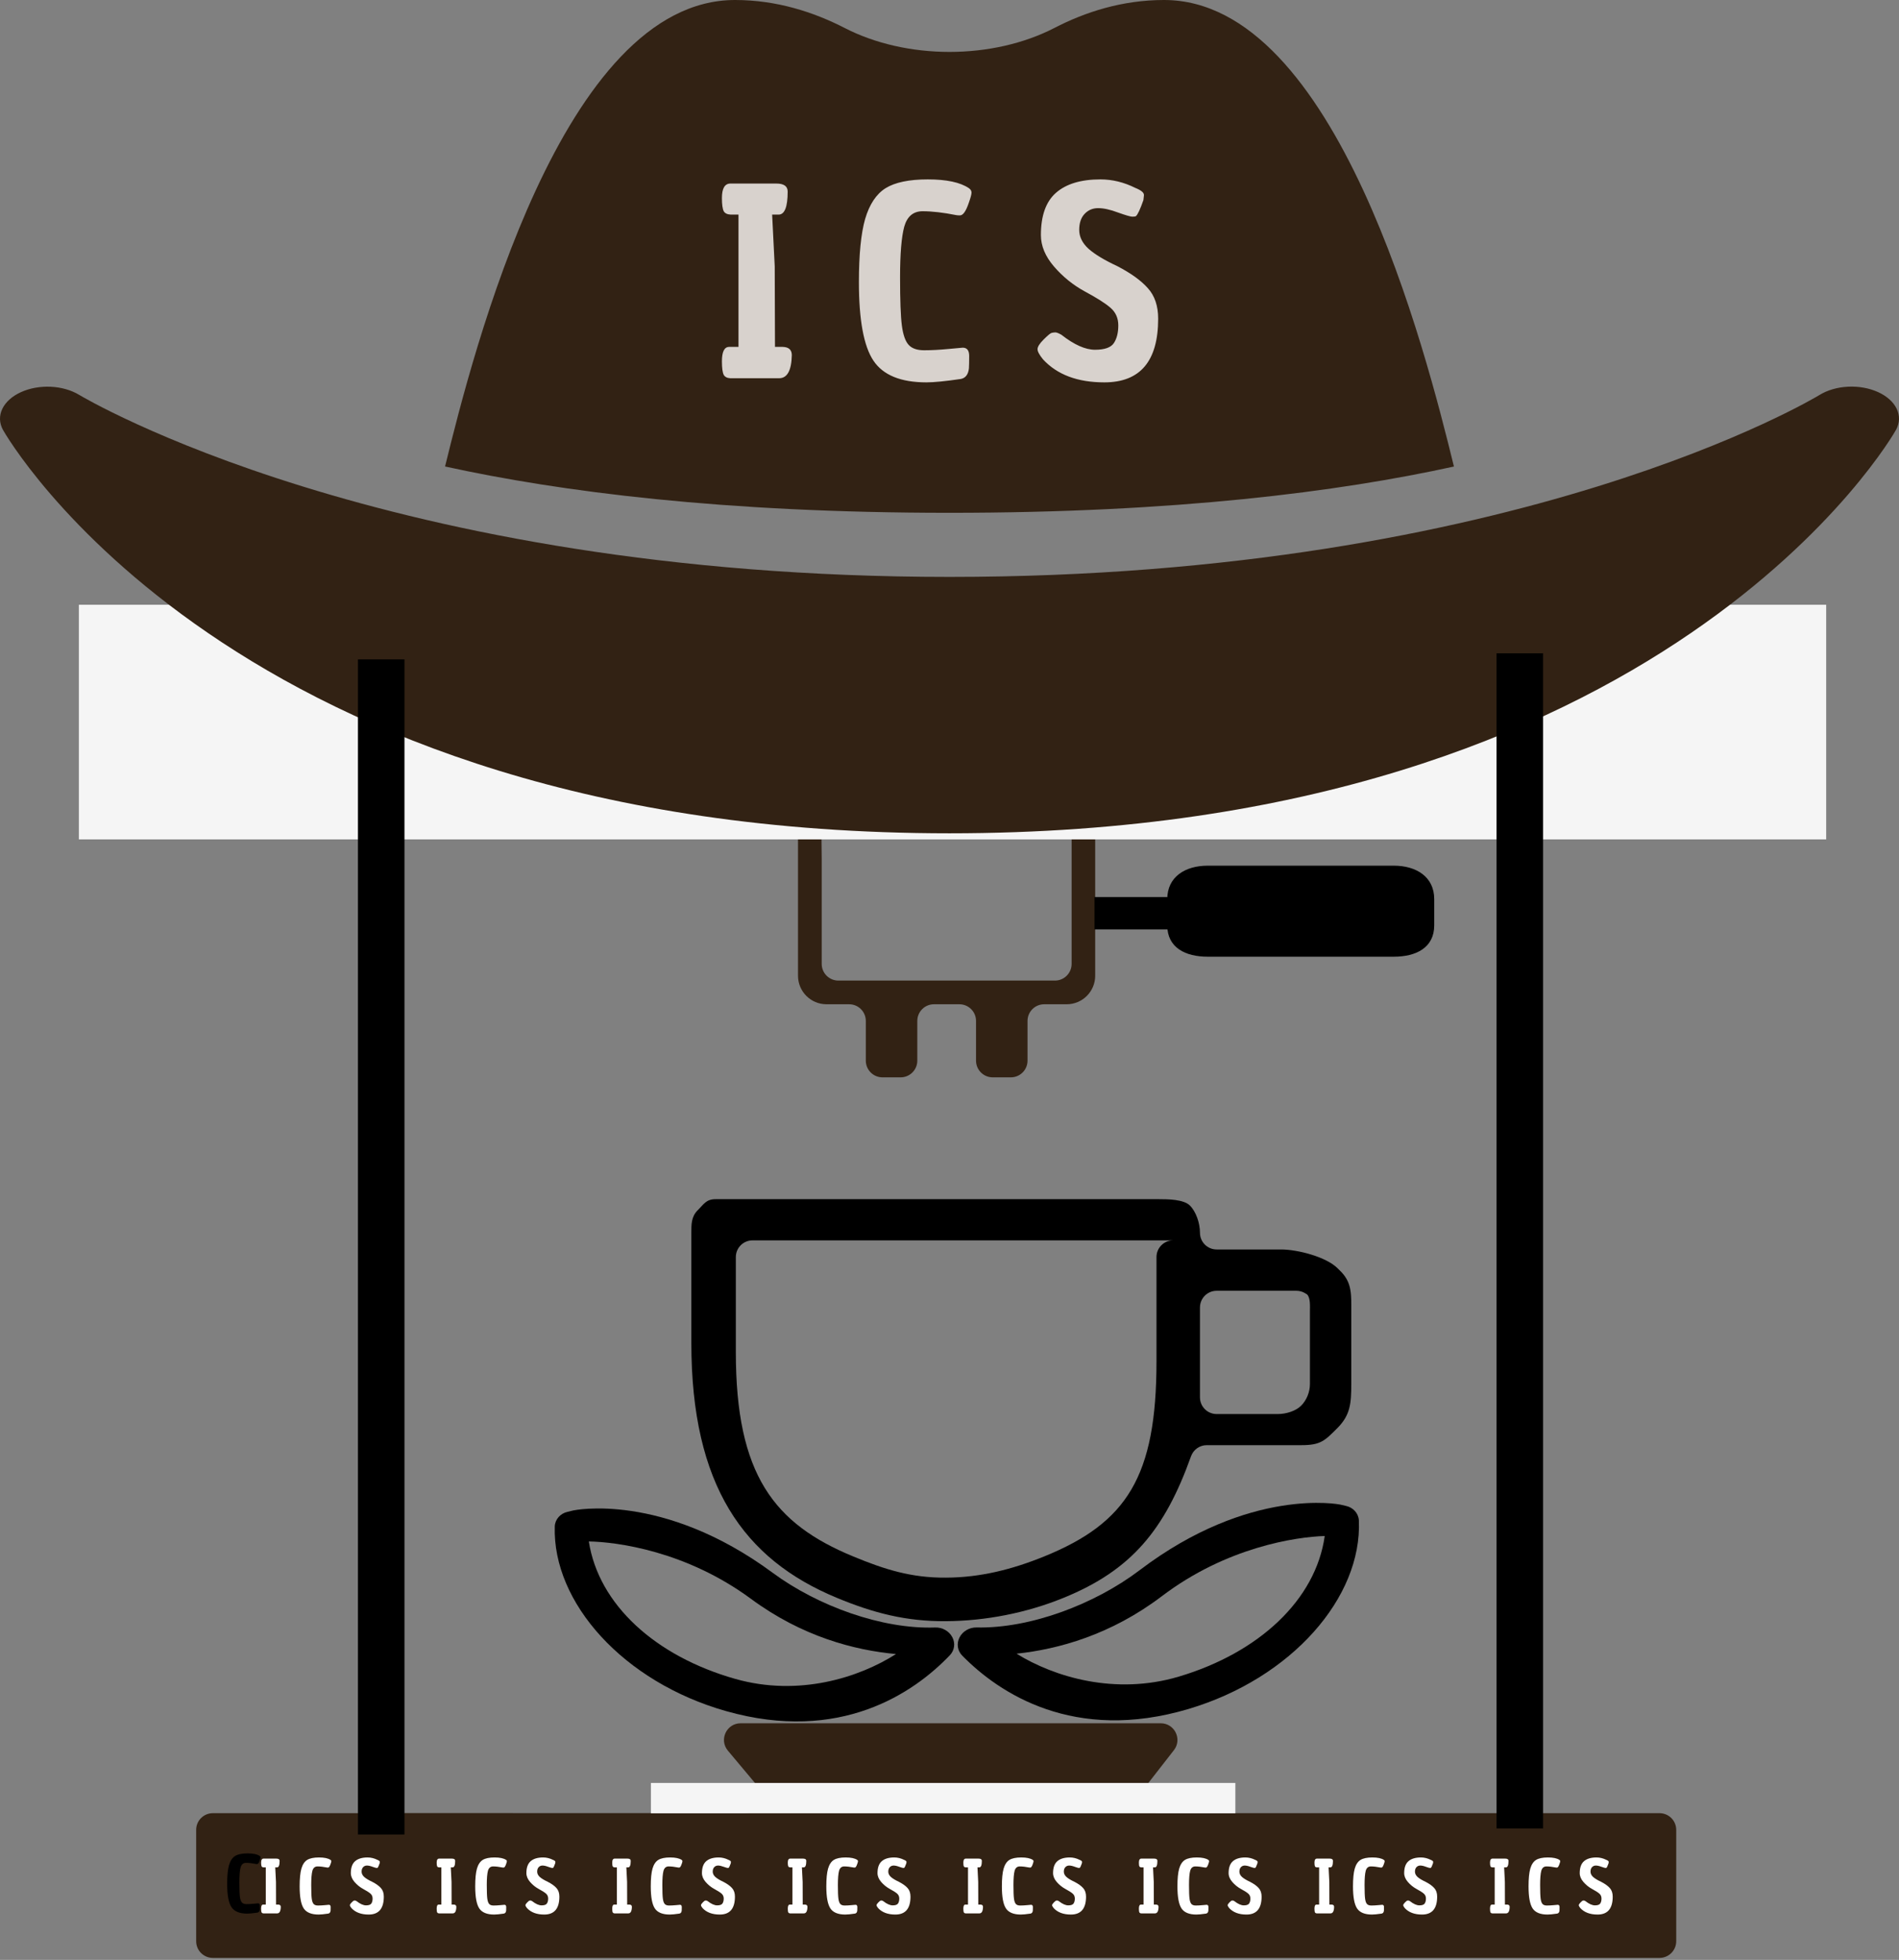 <svg width="939" height="969" viewBox="0 0 939 969" fill="none" xmlns="http://www.w3.org/2000/svg">
<rect x="0" y="0" width="939" height="969" fill="#808080" stroke="none"/>
<g clip-path="url(#clip0_426_162)">
<path d="M114.23 240.61C114.37 240.62 114.52 240.64 114.66 240.66C114.87 239.11 115.07 237.56 115.28 236.01C114.95 237.56 114.6 239.09 114.23 240.61Z" fill="black"/>
<path d="M820.6 896.46H745.64C745.71 896.13 762.5 896.78 762.5 896.46V350.92C762.5 350.42 762.5 347 762.5 347C753 356 749.5 356.967 741 357L188.5 350.92C188.76 362.94 179.39 344.78 179.36 356.8C179.36 358.45 178.67 359.69 177.66 360.51V895.35C177.66 895.74 177.66 896.07 177.73 896.46H105.24C100.69 896.46 97 900.15 97 904.7V959.77C97 964.32 100.69 968.01 105.24 968.01H820.6C825.15 968.01 828.84 964.32 828.84 959.77V904.7C828.84 900.15 825.15 896.46 820.6 896.46ZM406.31 424.82C406.31 420.27 404.95 353.352 409.5 353.352L529.88 354.677V476.57C529.88 481.12 526.19 484.81 521.64 484.81H414.55C410 484.81 406.31 481.12 406.31 476.57V424.82ZM573.06 896.45C566.2 896.45 562.34 888.56 566.56 883.15L580.46 865.31C584.68 859.9 580.82 852.01 573.96 852.01H366.23C359.23 852.01 355.42 860.18 359.92 865.55L374.49 882.92C378.99 888.28 375.17 896.46 368.17 896.46L199.47 896.4C199.54 896.07 199.54 895.68 199.54 895.29V350.92C199.54 346.37 205.95 350.92 210.5 350.92L248 351.575C252.55 351.575 249.782 351.594 256.5 351.668L260 351.707C264.5 351.756 267.45 351.839 272 351.839L394.59 353.188V482.42C394.59 490.21 400.9 496.52 408.69 496.52H419.88C424.43 496.52 428.12 500.21 428.12 504.76V524.41C428.12 528.96 431.81 532.65 436.36 532.65H445.34C449.89 532.65 453.58 528.96 453.58 524.41V504.76C453.58 500.21 457.27 496.52 461.82 496.52H474.38C478.93 496.52 482.62 500.21 482.62 504.76V524.41C482.62 528.96 486.31 532.65 490.86 532.65H499.84C504.39 532.65 508.08 528.96 508.08 524.41V504.76C508.08 500.21 511.77 496.52 516.32 496.52H527.44C535.23 496.52 541.54 490.21 541.54 482.42V354.805L632 355.801C636.55 355.801 664 356.153 671 356.23L672.68 356.698C678.5 356.312 686.45 356.45 691 356.45L713.5 356.698C718.05 356.698 735 356.934 741 357V895.5C741 895.83 741 896.14 741 896.46L573.06 896.45Z" fill="#322214"/>
<path d="M143 325.89C143.12 324.18 143.21 322.46 143.3 320.74H142.25C142.53 322.46 142.78 324.17 143 325.89Z" fill="black"/>
<path d="M661.35 627.01C655.82 621.48 641.81 617.75 633.35 617.75H601.59C597.04 617.75 593.35 614.06 593.35 609.51C593.35 604.82 591.47 599.13 588.35 596.01C585.23 592.95 577.54 592.88 572.85 592.88H353.85C349.1 592.88 347.97 595.45 344.85 598.51C341.79 601.63 341.85 605.52 341.85 609.51V664.01C341.85 734.26 367.63 770.93 413.85 790.01C431.88 797.5 447.98 801.67 467.71 801.54C487.44 801.41 507.69 797.43 525.85 790.01C559.42 776.36 575.89 756.46 588.92 720.01C590.1 716.72 593.2 714.51 596.69 714.51H643.36C653.06 714.51 654.97 712.39 661.35 706.01C667.67 699.63 668.17 693.92 668.17 684.29V648.41C668.17 640.34 668.56 634.54 663.35 629.01C663.15 628.75 661.54 627.21 661.35 627.01ZM571.85 621.5V673.01C571.85 729.98 557.24 752.91 516.35 769.51C500.46 775.96 484.77 779.94 467.71 780.01C450.65 780.14 437.41 775.96 421.85 769.51C382.72 753.36 363.85 729.14 363.85 668.47V621.5C363.85 616.95 367.54 613.26 372.09 613.26H580.09C575.54 613.26 571.85 616.95 571.85 621.5ZM647.72 648.41V684.28C647.72 688.32 646.03 692.33 643.36 695C640.69 697.67 635.89 699.12 631.85 699.12H601.59C597.04 699.12 593.35 695.43 593.35 690.88V646.42C593.35 641.87 597.04 638.18 601.59 638.18H641.06C642.54 638.18 643.99 638.58 645.26 639.33C645.82 639.66 646.3 639.95 646.35 640C648.04 641.83 647.72 645.74 647.72 648.41Z" fill="black"/>
<path fill-rule="evenodd" clip-rule="evenodd" d="M671.92 751.67C671.7 748.16 669.09 745.28 665.45 744.52C663.87 744.13 662.57 743.86 662.57 743.86C662.57 743.86 618.14 734.88 563.55 776.3C541.34 793.15 509.47 805.2 482.93 804.64C479.38 804.55 476.04 806.49 474.47 809.53C472.9 812.58 473.41 816.13 475.77 818.53C494.07 837.22 531.14 861.74 587.68 844.94C638.65 829.78 673.61 789.76 671.92 751.67ZM655.04 759.42C650.6 790.99 622.53 817.13 582.91 828.93C551.44 838.3 521.17 829.1 502.65 817.6C523.35 815.42 549.34 808.26 574.5 789.18C606.55 764.85 640.93 759.86 655.04 759.42Z" fill="black"/>
<path fill-rule="evenodd" clip-rule="evenodd" d="M274.319 754.65C274.489 751.17 277.039 748.27 280.639 747.47C282.199 747.06 283.489 746.78 283.489 746.78C283.489 746.78 327.419 737.28 382.099 777.63C404.339 794.04 436.109 805.57 462.409 804.66C465.929 804.53 469.269 806.4 470.869 809.4C472.469 812.4 472.009 815.93 469.699 818.34C451.799 837.12 415.359 861.92 359.079 846.01C308.349 831.66 273.149 792.45 274.319 754.65ZM291.159 762.11C295.979 793.36 324.159 818.91 363.599 830.08C394.929 838.96 424.819 829.43 443.039 817.78C422.479 815.9 396.619 809.14 371.419 790.55C339.319 766.86 305.159 762.36 291.159 762.11Z" fill="black"/>
<path d="M610.85 881.51H321.85V896.51H610.85V881.51Z" fill="#F5F5F5"/>
<path d="M127.58 941.03C128.21 941.03 128.53 941.44 128.53 942.25C128.53 943.06 128.52 943.67 128.49 944.07C128.39 944.98 127.98 945.5 127.27 945.63C125.02 945.96 123.34 946.12 122.25 946.12C118.48 946.12 115.88 945.06 114.46 942.93C113.04 940.8 112.33 936.96 112.33 931.42C112.33 927.37 112.63 924.28 113.24 922.15C113.87 920 114.87 918.49 116.24 917.63C117.63 916.77 119.7 916.34 122.43 916.34C125.19 916.34 127.21 916.77 128.47 917.63C128.72 917.81 128.85 918.02 128.85 918.28C128.85 918.53 128.72 919.01 128.47 919.72C128.24 920.4 128.01 920.9 127.79 921.2C127.59 921.48 127.37 921.62 127.14 921.62C126.91 921.62 126.73 921.61 126.61 921.58C124.71 921.2 123.06 921.01 121.67 921.01C120.3 921.01 119.4 921.77 118.97 923.29C118.56 924.81 118.36 927.28 118.36 930.7C118.36 934.1 118.45 936.46 118.63 937.81C118.81 939.15 119.14 940.09 119.62 940.62C120.1 941.15 120.86 941.42 121.9 941.42C122.96 941.42 124.15 941.36 125.47 941.23C126.83 941.09 127.53 941.03 127.58 941.03Z" fill="black"/>
<path d="M597.18 428H689.18C700.23 428 709.18 433.46 709.18 444.51V457.51C709.18 468.56 700.23 473 689.18 473H597.18C586.13 473 577.18 468.56 577.18 457.51V444.51C577.18 433.46 586.13 428 597.18 428Z" fill="black"/>
<path d="M618.18 443.51H541.18V459.51H618.18V443.51Z" fill="black"/>
<path d="M903 299H39V415H903V299Z" fill="#F5F5F5"/>
<path d="M718.928 230.661C705.004 173.822 660.985 0 575.575 0C555.033 0 536.707 5.873 521.286 13.865C506.407 21.521 488.215 25.668 469.505 25.668C450.796 25.668 432.604 21.521 417.725 13.865C402.304 5.942 383.978 0 363.436 0C278.04 0 234.021 173.783 220.068 230.641C276.998 243.11 357.581 253.538 469.491 253.538C581.4 253.538 662.042 243.13 718.928 230.661ZM928.603 193.838C924.227 191.854 918.989 190.921 913.732 191.19C908.475 191.46 903.506 192.916 899.624 195.324C898.157 196.215 751.033 285.231 469.476 285.231C189.489 285.231 40.707 196.156 39.211 195.264C35.318 192.892 30.362 191.468 25.131 191.218C19.899 190.969 14.695 191.909 10.348 193.888C6 195.868 2.76 198.773 1.143 202.14C-0.473 205.507 -0.373 209.143 1.428 212.467C2.499 214.468 114.878 412 469.491 412C824.103 412 936.482 214.468 937.553 212.467C939.371 209.135 939.479 205.488 937.859 202.11C936.238 198.731 932.984 195.819 928.618 193.838H928.603Z" fill="#322214"/>
<path d="M200 326H177V907H200V326Z" fill="black"/>
<path d="M763 323H740V904H763V323Z" fill="black"/>
<path d="M360.552 171.512H365.16V106.104H361.32C359.613 106.019 358.461 105.464 357.864 104.44C357.267 103.245 356.968 101.069 356.968 97.912C356.968 93.133 358.376 90.744 361.192 90.744H383.848C387.603 90.744 389.48 92.067 389.48 94.712C389.48 102.307 387.987 106.104 385 106.104H381.8L383.08 131.704L383.208 171.512H387.048C390.035 171.597 391.528 172.963 391.528 175.608C391.357 183.203 389.267 187 385.256 187H361.064C359.528 186.915 358.461 186.36 357.864 185.336C357.267 184.141 356.968 181.923 356.968 178.68C356.968 173.901 358.163 171.512 360.552 171.512ZM476.033 171.896C478.166 171.896 479.233 173.261 479.233 175.992C479.233 178.723 479.19 180.771 479.105 182.136C478.764 185.208 477.398 186.957 475.009 187.384C467.414 188.493 461.782 189.048 458.113 189.048C445.398 189.048 436.652 185.464 431.873 178.296C427.094 171.128 424.705 158.2 424.705 139.512C424.705 125.859 425.729 115.448 427.777 108.28C429.91 101.027 433.281 95.949 437.889 93.048C442.582 90.147 449.537 88.696 458.753 88.696C468.054 88.696 474.838 90.147 479.105 93.048C479.958 93.645 480.385 94.371 480.385 95.224C480.385 96.077 479.958 97.699 479.105 100.088C478.337 102.392 477.569 104.056 476.801 105.08C476.118 106.019 475.393 106.488 474.625 106.488C473.857 106.488 473.26 106.445 472.833 106.36C466.433 105.08 460.886 104.44 456.193 104.44C451.585 104.44 448.556 107 447.105 112.12C445.74 117.24 445.057 125.56 445.057 137.08C445.057 148.515 445.356 156.493 445.953 161.016C446.55 165.539 447.66 168.696 449.281 170.488C450.902 172.28 453.462 173.176 456.961 173.176C460.545 173.176 464.556 172.963 468.993 172.536C473.516 172.109 475.862 171.896 476.033 171.896ZM515.719 177.656C513.927 175.437 513.031 173.773 513.031 172.664C513.031 171.469 514.012 169.891 515.975 167.928C518.023 165.88 519.346 164.771 519.943 164.6C520.626 164.429 521.266 164.344 521.863 164.344C522.46 164.344 523.442 164.728 524.807 165.496C531.122 170.445 536.668 172.92 541.447 172.92C546.226 172.92 549.34 171.811 550.791 169.592C552.242 167.373 552.967 164.472 552.967 160.888C552.967 157.304 551.687 154.403 549.127 152.184C546.567 149.965 542.343 147.277 536.455 144.12C530.652 140.963 525.575 136.867 521.223 131.832C516.871 126.797 514.695 121.592 514.695 116.216C514.695 106.659 517.17 99.704 522.119 95.352C527.154 90.915 534.492 88.696 544.135 88.696C550.023 88.696 555.783 90.104 561.415 92.92C564.402 94.115 565.81 95.352 565.639 96.632C565.554 97.144 565.468 97.912 565.383 98.936C563.762 103.544 562.524 106.189 561.671 106.872C561.415 107.043 560.818 107.128 559.879 107.128C559.026 107.128 556.679 106.445 552.839 105.08C548.999 103.629 545.714 102.904 542.983 102.904C540.338 102.904 538.119 103.843 536.327 105.72C534.535 107.597 533.639 110.243 533.639 113.656C533.639 117.069 535.175 120.184 538.247 123C541.319 125.731 546.055 128.589 552.455 131.576C559.196 135.075 564.231 138.701 567.559 142.456C570.972 146.211 572.679 151.245 572.679 157.56C572.679 178.552 563.804 189.048 546.055 189.048C532.828 189.048 522.716 185.251 515.719 177.656Z" fill="#D8D2CD"/>
<path d="M130.124 941.644H131.42V923.248H130.34C129.86 923.224 129.536 923.068 129.368 922.78C129.2 922.444 129.116 921.832 129.116 920.944C129.116 919.6 129.512 918.928 130.304 918.928H136.676C137.732 918.928 138.26 919.3 138.26 920.044C138.26 922.18 137.84 923.248 137 923.248H136.1L136.46 930.448L136.496 941.644H137.576C138.416 941.668 138.836 942.052 138.836 942.796C138.788 944.932 138.2 946 137.072 946H130.268C129.836 945.976 129.536 945.82 129.368 945.532C129.2 945.196 129.116 944.572 129.116 943.66C129.116 942.316 129.452 941.644 130.124 941.644ZM162.603 941.752C163.203 941.752 163.503 942.136 163.503 942.904C163.503 943.672 163.491 944.248 163.467 944.632C163.371 945.496 162.987 945.988 162.315 946.108C160.179 946.42 158.595 946.576 157.563 946.576C153.987 946.576 151.527 945.568 150.183 943.552C148.839 941.536 148.167 937.9 148.167 932.644C148.167 928.804 148.455 925.876 149.031 923.86C149.631 921.82 150.579 920.392 151.875 919.576C153.195 918.76 155.151 918.352 157.743 918.352C160.359 918.352 162.267 918.76 163.467 919.576C163.707 919.744 163.827 919.948 163.827 920.188C163.827 920.428 163.707 920.884 163.467 921.556C163.251 922.204 163.035 922.672 162.819 922.96C162.627 923.224 162.423 923.356 162.207 923.356C161.991 923.356 161.823 923.344 161.703 923.32C159.903 922.96 158.343 922.78 157.023 922.78C155.727 922.78 154.875 923.5 154.467 924.94C154.083 926.38 153.891 928.72 153.891 931.96C153.891 935.176 153.975 937.42 154.143 938.692C154.311 939.964 154.623 940.852 155.079 941.356C155.535 941.86 156.255 942.112 157.239 942.112C158.247 942.112 159.375 942.052 160.623 941.932C161.895 941.812 162.555 941.752 162.603 941.752ZM173.765 943.372C173.261 942.748 173.009 942.28 173.009 941.968C173.009 941.632 173.285 941.188 173.837 940.636C174.413 940.06 174.785 939.748 174.953 939.7C175.145 939.652 175.325 939.628 175.493 939.628C175.661 939.628 175.937 939.736 176.321 939.952C178.097 941.344 179.657 942.04 181.001 942.04C182.345 942.04 183.221 941.728 183.629 941.104C184.037 940.48 184.241 939.664 184.241 938.656C184.241 937.648 183.881 936.832 183.161 936.208C182.441 935.584 181.253 934.828 179.597 933.94C177.965 933.052 176.537 931.9 175.313 930.484C174.089 929.068 173.477 927.604 173.477 926.092C173.477 923.404 174.173 921.448 175.565 920.224C176.981 918.976 179.045 918.352 181.757 918.352C183.413 918.352 185.033 918.748 186.617 919.54C187.457 919.876 187.853 920.224 187.805 920.584C187.781 920.728 187.757 920.944 187.733 921.232C187.277 922.528 186.929 923.272 186.689 923.464C186.617 923.512 186.449 923.536 186.185 923.536C185.945 923.536 185.285 923.344 184.205 922.96C183.125 922.552 182.201 922.348 181.433 922.348C180.689 922.348 180.065 922.612 179.561 923.14C179.057 923.668 178.805 924.412 178.805 925.372C178.805 926.332 179.237 927.208 180.101 928C180.965 928.768 182.297 929.572 184.097 930.412C185.993 931.396 187.409 932.416 188.345 933.472C189.305 934.528 189.785 935.944 189.785 937.72C189.785 943.624 187.289 946.576 182.297 946.576C178.577 946.576 175.733 945.508 173.765 943.372ZM216.932 941.644H218.228V923.248H217.148C216.668 923.224 216.344 923.068 216.176 922.78C216.008 922.444 215.924 921.832 215.924 920.944C215.924 919.6 216.32 918.928 217.112 918.928H223.484C224.54 918.928 225.068 919.3 225.068 920.044C225.068 922.18 224.648 923.248 223.808 923.248H222.908L223.268 930.448L223.304 941.644H224.384C225.224 941.668 225.644 942.052 225.644 942.796C225.596 944.932 225.008 946 223.88 946H217.076C216.644 945.976 216.344 945.82 216.176 945.532C216.008 945.196 215.924 944.572 215.924 943.66C215.924 942.316 216.26 941.644 216.932 941.644ZM249.411 941.752C250.011 941.752 250.311 942.136 250.311 942.904C250.311 943.672 250.299 944.248 250.275 944.632C250.179 945.496 249.795 945.988 249.123 946.108C246.987 946.42 245.403 946.576 244.371 946.576C240.795 946.576 238.335 945.568 236.991 943.552C235.647 941.536 234.975 937.9 234.975 932.644C234.975 928.804 235.263 925.876 235.839 923.86C236.439 921.82 237.387 920.392 238.683 919.576C240.003 918.76 241.959 918.352 244.551 918.352C247.167 918.352 249.075 918.76 250.275 919.576C250.515 919.744 250.635 919.948 250.635 920.188C250.635 920.428 250.515 920.884 250.275 921.556C250.059 922.204 249.843 922.672 249.627 922.96C249.435 923.224 249.231 923.356 249.015 923.356C248.799 923.356 248.631 923.344 248.511 923.32C246.711 922.96 245.151 922.78 243.831 922.78C242.535 922.78 241.683 923.5 241.275 924.94C240.891 926.38 240.699 928.72 240.699 931.96C240.699 935.176 240.783 937.42 240.951 938.692C241.119 939.964 241.431 940.852 241.887 941.356C242.343 941.86 243.063 942.112 244.047 942.112C245.055 942.112 246.183 942.052 247.431 941.932C248.703 941.812 249.363 941.752 249.411 941.752ZM260.573 943.372C260.069 942.748 259.817 942.28 259.817 941.968C259.817 941.632 260.093 941.188 260.645 940.636C261.221 940.06 261.593 939.748 261.761 939.7C261.953 939.652 262.133 939.628 262.301 939.628C262.469 939.628 262.745 939.736 263.129 939.952C264.905 941.344 266.465 942.04 267.809 942.04C269.153 942.04 270.029 941.728 270.437 941.104C270.845 940.48 271.049 939.664 271.049 938.656C271.049 937.648 270.689 936.832 269.969 936.208C269.249 935.584 268.061 934.828 266.405 933.94C264.773 933.052 263.345 931.9 262.121 930.484C260.897 929.068 260.285 927.604 260.285 926.092C260.285 923.404 260.981 921.448 262.373 920.224C263.789 918.976 265.853 918.352 268.565 918.352C270.221 918.352 271.841 918.748 273.425 919.54C274.265 919.876 274.661 920.224 274.613 920.584C274.589 920.728 274.565 920.944 274.541 921.232C274.085 922.528 273.737 923.272 273.497 923.464C273.425 923.512 273.257 923.536 272.993 923.536C272.753 923.536 272.093 923.344 271.013 922.96C269.933 922.552 269.009 922.348 268.241 922.348C267.497 922.348 266.873 922.612 266.369 923.14C265.865 923.668 265.613 924.412 265.613 925.372C265.613 926.332 266.045 927.208 266.909 928C267.773 928.768 269.105 929.572 270.905 930.412C272.801 931.396 274.217 932.416 275.153 933.472C276.113 934.528 276.593 935.944 276.593 937.72C276.593 943.624 274.097 946.576 269.105 946.576C265.385 946.576 262.541 945.508 260.573 943.372ZM303.74 941.644H305.036V923.248H303.956C303.476 923.224 303.152 923.068 302.984 922.78C302.816 922.444 302.732 921.832 302.732 920.944C302.732 919.6 303.128 918.928 303.92 918.928H310.292C311.348 918.928 311.876 919.3 311.876 920.044C311.876 922.18 311.456 923.248 310.616 923.248H309.716L310.076 930.448L310.112 941.644H311.192C312.032 941.668 312.452 942.052 312.452 942.796C312.404 944.932 311.816 946 310.688 946H303.884C303.452 945.976 303.152 945.82 302.984 945.532C302.816 945.196 302.732 944.572 302.732 943.66C302.732 942.316 303.068 941.644 303.74 941.644ZM336.219 941.752C336.819 941.752 337.119 942.136 337.119 942.904C337.119 943.672 337.107 944.248 337.083 944.632C336.987 945.496 336.603 945.988 335.931 946.108C333.795 946.42 332.211 946.576 331.179 946.576C327.603 946.576 325.143 945.568 323.799 943.552C322.455 941.536 321.783 937.9 321.783 932.644C321.783 928.804 322.071 925.876 322.647 923.86C323.247 921.82 324.195 920.392 325.491 919.576C326.811 918.76 328.767 918.352 331.359 918.352C333.975 918.352 335.883 918.76 337.083 919.576C337.323 919.744 337.443 919.948 337.443 920.188C337.443 920.428 337.323 920.884 337.083 921.556C336.867 922.204 336.651 922.672 336.435 922.96C336.243 923.224 336.039 923.356 335.823 923.356C335.607 923.356 335.439 923.344 335.319 923.32C333.519 922.96 331.959 922.78 330.639 922.78C329.343 922.78 328.491 923.5 328.083 924.94C327.699 926.38 327.507 928.72 327.507 931.96C327.507 935.176 327.591 937.42 327.759 938.692C327.927 939.964 328.239 940.852 328.695 941.356C329.151 941.86 329.871 942.112 330.855 942.112C331.863 942.112 332.991 942.052 334.239 941.932C335.511 941.812 336.171 941.752 336.219 941.752ZM347.38 943.372C346.876 942.748 346.624 942.28 346.624 941.968C346.624 941.632 346.9 941.188 347.452 940.636C348.028 940.06 348.4 939.748 348.568 939.7C348.76 939.652 348.94 939.628 349.108 939.628C349.276 939.628 349.552 939.736 349.936 939.952C351.712 941.344 353.272 942.04 354.616 942.04C355.96 942.04 356.836 941.728 357.244 941.104C357.652 940.48 357.856 939.664 357.856 938.656C357.856 937.648 357.496 936.832 356.776 936.208C356.056 935.584 354.868 934.828 353.212 933.94C351.58 933.052 350.152 931.9 348.928 930.484C347.704 929.068 347.092 927.604 347.092 926.092C347.092 923.404 347.788 921.448 349.18 920.224C350.596 918.976 352.66 918.352 355.372 918.352C357.028 918.352 358.648 918.748 360.232 919.54C361.072 919.876 361.468 920.224 361.42 920.584C361.396 920.728 361.372 920.944 361.348 921.232C360.892 922.528 360.544 923.272 360.304 923.464C360.232 923.512 360.064 923.536 359.8 923.536C359.56 923.536 358.9 923.344 357.82 922.96C356.74 922.552 355.816 922.348 355.048 922.348C354.304 922.348 353.68 922.612 353.176 923.14C352.672 923.668 352.42 924.412 352.42 925.372C352.42 926.332 352.852 927.208 353.716 928C354.58 928.768 355.912 929.572 357.712 930.412C359.608 931.396 361.024 932.416 361.96 933.472C362.92 934.528 363.4 935.944 363.4 937.72C363.4 943.624 360.904 946.576 355.912 946.576C352.192 946.576 349.348 945.508 347.38 943.372ZM390.547 941.644H391.843V923.248H390.763C390.283 923.224 389.959 923.068 389.791 922.78C389.623 922.444 389.539 921.832 389.539 920.944C389.539 919.6 389.935 918.928 390.727 918.928H397.099C398.155 918.928 398.683 919.3 398.683 920.044C398.683 922.18 398.263 923.248 397.423 923.248H396.523L396.883 930.448L396.919 941.644H397.999C398.839 941.668 399.259 942.052 399.259 942.796C399.211 944.932 398.623 946 397.495 946H390.691C390.259 945.976 389.959 945.82 389.791 945.532C389.623 945.196 389.539 944.572 389.539 943.66C389.539 942.316 389.875 941.644 390.547 941.644ZM423.026 941.752C423.626 941.752 423.926 942.136 423.926 942.904C423.926 943.672 423.914 944.248 423.89 944.632C423.794 945.496 423.41 945.988 422.738 946.108C420.602 946.42 419.018 946.576 417.986 946.576C414.41 946.576 411.95 945.568 410.606 943.552C409.262 941.536 408.59 937.9 408.59 932.644C408.59 928.804 408.878 925.876 409.454 923.86C410.054 921.82 411.002 920.392 412.298 919.576C413.618 918.76 415.574 918.352 418.166 918.352C420.782 918.352 422.69 918.76 423.89 919.576C424.13 919.744 424.25 919.948 424.25 920.188C424.25 920.428 424.13 920.884 423.89 921.556C423.674 922.204 423.458 922.672 423.242 922.96C423.05 923.224 422.846 923.356 422.63 923.356C422.414 923.356 422.246 923.344 422.126 923.32C420.326 922.96 418.766 922.78 417.446 922.78C416.15 922.78 415.298 923.5 414.89 924.94C414.506 926.38 414.314 928.72 414.314 931.96C414.314 935.176 414.398 937.42 414.566 938.692C414.734 939.964 415.046 940.852 415.502 941.356C415.958 941.86 416.678 942.112 417.662 942.112C418.67 942.112 419.798 942.052 421.046 941.932C422.318 941.812 422.978 941.752 423.026 941.752ZM434.188 943.372C433.684 942.748 433.432 942.28 433.432 941.968C433.432 941.632 433.708 941.188 434.26 940.636C434.836 940.06 435.208 939.748 435.376 939.7C435.568 939.652 435.748 939.628 435.916 939.628C436.084 939.628 436.36 939.736 436.744 939.952C438.52 941.344 440.08 942.04 441.424 942.04C442.768 942.04 443.644 941.728 444.052 941.104C444.46 940.48 444.664 939.664 444.664 938.656C444.664 937.648 444.304 936.832 443.584 936.208C442.864 935.584 441.676 934.828 440.02 933.94C438.388 933.052 436.96 931.9 435.736 930.484C434.512 929.068 433.9 927.604 433.9 926.092C433.9 923.404 434.596 921.448 435.988 920.224C437.404 918.976 439.468 918.352 442.18 918.352C443.836 918.352 445.456 918.748 447.04 919.54C447.88 919.876 448.276 920.224 448.228 920.584C448.204 920.728 448.18 920.944 448.156 921.232C447.7 922.528 447.352 923.272 447.112 923.464C447.04 923.512 446.872 923.536 446.608 923.536C446.368 923.536 445.708 923.344 444.628 922.96C443.548 922.552 442.624 922.348 441.856 922.348C441.112 922.348 440.488 922.612 439.984 923.14C439.48 923.668 439.228 924.412 439.228 925.372C439.228 926.332 439.66 927.208 440.524 928C441.388 928.768 442.72 929.572 444.52 930.412C446.416 931.396 447.832 932.416 448.768 933.472C449.728 934.528 450.208 935.944 450.208 937.72C450.208 943.624 447.712 946.576 442.72 946.576C439 946.576 436.156 945.508 434.188 943.372ZM477.355 941.644H478.651V923.248H477.571C477.091 923.224 476.767 923.068 476.599 922.78C476.431 922.444 476.347 921.832 476.347 920.944C476.347 919.6 476.743 918.928 477.535 918.928H483.907C484.963 918.928 485.491 919.3 485.491 920.044C485.491 922.18 485.071 923.248 484.231 923.248H483.331L483.691 930.448L483.727 941.644H484.807C485.647 941.668 486.067 942.052 486.067 942.796C486.019 944.932 485.431 946 484.303 946H477.499C477.067 945.976 476.767 945.82 476.599 945.532C476.431 945.196 476.347 944.572 476.347 943.66C476.347 942.316 476.683 941.644 477.355 941.644ZM509.834 941.752C510.434 941.752 510.734 942.136 510.734 942.904C510.734 943.672 510.722 944.248 510.698 944.632C510.602 945.496 510.218 945.988 509.546 946.108C507.41 946.42 505.826 946.576 504.794 946.576C501.218 946.576 498.758 945.568 497.414 943.552C496.07 941.536 495.398 937.9 495.398 932.644C495.398 928.804 495.686 925.876 496.262 923.86C496.862 921.82 497.81 920.392 499.106 919.576C500.426 918.76 502.382 918.352 504.974 918.352C507.59 918.352 509.498 918.76 510.698 919.576C510.938 919.744 511.058 919.948 511.058 920.188C511.058 920.428 510.938 920.884 510.698 921.556C510.482 922.204 510.266 922.672 510.05 922.96C509.858 923.224 509.654 923.356 509.438 923.356C509.222 923.356 509.054 923.344 508.934 923.32C507.134 922.96 505.574 922.78 504.254 922.78C502.958 922.78 502.106 923.5 501.698 924.94C501.314 926.38 501.122 928.72 501.122 931.96C501.122 935.176 501.206 937.42 501.374 938.692C501.542 939.964 501.854 940.852 502.31 941.356C502.766 941.86 503.486 942.112 504.47 942.112C505.478 942.112 506.606 942.052 507.854 941.932C509.126 941.812 509.786 941.752 509.834 941.752ZM520.996 943.372C520.492 942.748 520.24 942.28 520.24 941.968C520.24 941.632 520.516 941.188 521.068 940.636C521.644 940.06 522.016 939.748 522.184 939.7C522.376 939.652 522.556 939.628 522.724 939.628C522.892 939.628 523.168 939.736 523.552 939.952C525.328 941.344 526.888 942.04 528.232 942.04C529.576 942.04 530.452 941.728 530.86 941.104C531.268 940.48 531.472 939.664 531.472 938.656C531.472 937.648 531.112 936.832 530.392 936.208C529.672 935.584 528.484 934.828 526.828 933.94C525.196 933.052 523.768 931.9 522.544 930.484C521.32 929.068 520.708 927.604 520.708 926.092C520.708 923.404 521.404 921.448 522.796 920.224C524.212 918.976 526.276 918.352 528.988 918.352C530.644 918.352 532.264 918.748 533.848 919.54C534.688 919.876 535.084 920.224 535.036 920.584C535.012 920.728 534.988 920.944 534.964 921.232C534.508 922.528 534.16 923.272 533.92 923.464C533.848 923.512 533.68 923.536 533.416 923.536C533.176 923.536 532.516 923.344 531.436 922.96C530.356 922.552 529.432 922.348 528.664 922.348C527.92 922.348 527.296 922.612 526.792 923.14C526.288 923.668 526.036 924.412 526.036 925.372C526.036 926.332 526.468 927.208 527.332 928C528.196 928.768 529.528 929.572 531.328 930.412C533.224 931.396 534.64 932.416 535.576 933.472C536.536 934.528 537.016 935.944 537.016 937.72C537.016 943.624 534.52 946.576 529.528 946.576C525.808 946.576 522.964 945.508 520.996 943.372ZM564.163 941.644H565.459V923.248H564.379C563.899 923.224 563.575 923.068 563.407 922.78C563.239 922.444 563.155 921.832 563.155 920.944C563.155 919.6 563.551 918.928 564.343 918.928H570.715C571.771 918.928 572.299 919.3 572.299 920.044C572.299 922.18 571.879 923.248 571.039 923.248H570.139L570.499 930.448L570.535 941.644H571.615C572.455 941.668 572.875 942.052 572.875 942.796C572.827 944.932 572.239 946 571.111 946H564.307C563.875 945.976 563.575 945.82 563.407 945.532C563.239 945.196 563.155 944.572 563.155 943.66C563.155 942.316 563.491 941.644 564.163 941.644ZM596.642 941.752C597.242 941.752 597.542 942.136 597.542 942.904C597.542 943.672 597.53 944.248 597.506 944.632C597.41 945.496 597.026 945.988 596.354 946.108C594.218 946.42 592.634 946.576 591.602 946.576C588.026 946.576 585.566 945.568 584.222 943.552C582.878 941.536 582.206 937.9 582.206 932.644C582.206 928.804 582.494 925.876 583.07 923.86C583.67 921.82 584.618 920.392 585.914 919.576C587.234 918.76 589.19 918.352 591.782 918.352C594.398 918.352 596.306 918.76 597.506 919.576C597.746 919.744 597.866 919.948 597.866 920.188C597.866 920.428 597.746 920.884 597.506 921.556C597.29 922.204 597.074 922.672 596.858 922.96C596.666 923.224 596.462 923.356 596.246 923.356C596.03 923.356 595.862 923.344 595.742 923.32C593.942 922.96 592.382 922.78 591.062 922.78C589.766 922.78 588.914 923.5 588.506 924.94C588.122 926.38 587.93 928.72 587.93 931.96C587.93 935.176 588.014 937.42 588.182 938.692C588.35 939.964 588.662 940.852 589.118 941.356C589.574 941.86 590.294 942.112 591.278 942.112C592.286 942.112 593.414 942.052 594.662 941.932C595.934 941.812 596.594 941.752 596.642 941.752ZM607.804 943.372C607.3 942.748 607.048 942.28 607.048 941.968C607.048 941.632 607.324 941.188 607.876 940.636C608.452 940.06 608.824 939.748 608.992 939.7C609.184 939.652 609.364 939.628 609.532 939.628C609.7 939.628 609.976 939.736 610.36 939.952C612.136 941.344 613.696 942.04 615.04 942.04C616.384 942.04 617.26 941.728 617.668 941.104C618.076 940.48 618.28 939.664 618.28 938.656C618.28 937.648 617.92 936.832 617.2 936.208C616.48 935.584 615.292 934.828 613.636 933.94C612.004 933.052 610.576 931.9 609.352 930.484C608.128 929.068 607.516 927.604 607.516 926.092C607.516 923.404 608.212 921.448 609.604 920.224C611.02 918.976 613.084 918.352 615.796 918.352C617.452 918.352 619.072 918.748 620.656 919.54C621.496 919.876 621.892 920.224 621.844 920.584C621.82 920.728 621.796 920.944 621.772 921.232C621.316 922.528 620.968 923.272 620.728 923.464C620.656 923.512 620.488 923.536 620.224 923.536C619.984 923.536 619.324 923.344 618.244 922.96C617.164 922.552 616.24 922.348 615.472 922.348C614.728 922.348 614.104 922.612 613.6 923.14C613.096 923.668 612.844 924.412 612.844 925.372C612.844 926.332 613.276 927.208 614.14 928C615.004 928.768 616.336 929.572 618.136 930.412C620.032 931.396 621.448 932.416 622.384 933.472C623.344 934.528 623.824 935.944 623.824 937.72C623.824 943.624 621.328 946.576 616.336 946.576C612.616 946.576 609.772 945.508 607.804 943.372ZM650.971 941.644H652.267V923.248H651.187C650.707 923.224 650.383 923.068 650.215 922.78C650.047 922.444 649.963 921.832 649.963 920.944C649.963 919.6 650.359 918.928 651.151 918.928H657.523C658.579 918.928 659.107 919.3 659.107 920.044C659.107 922.18 658.687 923.248 657.847 923.248H656.947L657.307 930.448L657.343 941.644H658.423C659.263 941.668 659.683 942.052 659.683 942.796C659.635 944.932 659.047 946 657.919 946H651.115C650.683 945.976 650.383 945.82 650.215 945.532C650.047 945.196 649.963 944.572 649.963 943.66C649.963 942.316 650.299 941.644 650.971 941.644ZM683.45 941.752C684.05 941.752 684.35 942.136 684.35 942.904C684.35 943.672 684.338 944.248 684.314 944.632C684.218 945.496 683.834 945.988 683.162 946.108C681.026 946.42 679.442 946.576 678.41 946.576C674.834 946.576 672.374 945.568 671.03 943.552C669.686 941.536 669.014 937.9 669.014 932.644C669.014 928.804 669.302 925.876 669.878 923.86C670.478 921.82 671.426 920.392 672.722 919.576C674.042 918.76 675.998 918.352 678.59 918.352C681.206 918.352 683.114 918.76 684.314 919.576C684.554 919.744 684.674 919.948 684.674 920.188C684.674 920.428 684.554 920.884 684.314 921.556C684.098 922.204 683.882 922.672 683.666 922.96C683.474 923.224 683.27 923.356 683.054 923.356C682.838 923.356 682.67 923.344 682.55 923.32C680.75 922.96 679.19 922.78 677.87 922.78C676.574 922.78 675.722 923.5 675.314 924.94C674.93 926.38 674.738 928.72 674.738 931.96C674.738 935.176 674.822 937.42 674.99 938.692C675.158 939.964 675.47 940.852 675.926 941.356C676.382 941.86 677.102 942.112 678.086 942.112C679.094 942.112 680.222 942.052 681.47 941.932C682.742 941.812 683.402 941.752 683.45 941.752ZM694.612 943.372C694.108 942.748 693.856 942.28 693.856 941.968C693.856 941.632 694.132 941.188 694.684 940.636C695.26 940.06 695.632 939.748 695.8 939.7C695.992 939.652 696.172 939.628 696.34 939.628C696.508 939.628 696.784 939.736 697.168 939.952C698.944 941.344 700.504 942.04 701.848 942.04C703.192 942.04 704.068 941.728 704.476 941.104C704.884 940.48 705.088 939.664 705.088 938.656C705.088 937.648 704.728 936.832 704.008 936.208C703.288 935.584 702.1 934.828 700.444 933.94C698.812 933.052 697.384 931.9 696.16 930.484C694.936 929.068 694.324 927.604 694.324 926.092C694.324 923.404 695.02 921.448 696.412 920.224C697.828 918.976 699.892 918.352 702.604 918.352C704.26 918.352 705.88 918.748 707.464 919.54C708.304 919.876 708.7 920.224 708.652 920.584C708.628 920.728 708.604 920.944 708.58 921.232C708.124 922.528 707.776 923.272 707.536 923.464C707.464 923.512 707.296 923.536 707.032 923.536C706.792 923.536 706.132 923.344 705.052 922.96C703.972 922.552 703.048 922.348 702.28 922.348C701.536 922.348 700.912 922.612 700.408 923.14C699.904 923.668 699.652 924.412 699.652 925.372C699.652 926.332 700.084 927.208 700.948 928C701.812 928.768 703.144 929.572 704.944 930.412C706.84 931.396 708.256 932.416 709.192 933.472C710.152 934.528 710.632 935.944 710.632 937.72C710.632 943.624 708.136 946.576 703.144 946.576C699.424 946.576 696.58 945.508 694.612 943.372ZM737.779 941.644H739.075V923.248H737.995C737.515 923.224 737.191 923.068 737.023 922.78C736.855 922.444 736.771 921.832 736.771 920.944C736.771 919.6 737.167 918.928 737.959 918.928H744.331C745.387 918.928 745.915 919.3 745.915 920.044C745.915 922.18 745.495 923.248 744.655 923.248H743.755L744.115 930.448L744.151 941.644H745.231C746.071 941.668 746.491 942.052 746.491 942.796C746.443 944.932 745.855 946 744.727 946H737.923C737.491 945.976 737.191 945.82 737.023 945.532C736.855 945.196 736.771 944.572 736.771 943.66C736.771 942.316 737.107 941.644 737.779 941.644ZM770.258 941.752C770.858 941.752 771.158 942.136 771.158 942.904C771.158 943.672 771.146 944.248 771.122 944.632C771.026 945.496 770.642 945.988 769.97 946.108C767.834 946.42 766.25 946.576 765.218 946.576C761.642 946.576 759.182 945.568 757.838 943.552C756.494 941.536 755.822 937.9 755.822 932.644C755.822 928.804 756.11 925.876 756.686 923.86C757.286 921.82 758.234 920.392 759.53 919.576C760.85 918.76 762.806 918.352 765.398 918.352C768.014 918.352 769.922 918.76 771.122 919.576C771.362 919.744 771.482 919.948 771.482 920.188C771.482 920.428 771.362 920.884 771.122 921.556C770.906 922.204 770.69 922.672 770.474 922.96C770.282 923.224 770.078 923.356 769.862 923.356C769.646 923.356 769.478 923.344 769.358 923.32C767.558 922.96 765.998 922.78 764.678 922.78C763.382 922.78 762.53 923.5 762.122 924.94C761.738 926.38 761.546 928.72 761.546 931.96C761.546 935.176 761.63 937.42 761.798 938.692C761.966 939.964 762.278 940.852 762.734 941.356C763.19 941.86 763.91 942.112 764.894 942.112C765.902 942.112 767.03 942.052 768.278 941.932C769.55 941.812 770.21 941.752 770.258 941.752ZM781.419 943.372C780.915 942.748 780.663 942.28 780.663 941.968C780.663 941.632 780.939 941.188 781.491 940.636C782.067 940.06 782.439 939.748 782.607 939.7C782.799 939.652 782.979 939.628 783.147 939.628C783.315 939.628 783.591 939.736 783.975 939.952C785.751 941.344 787.311 942.04 788.655 942.04C789.999 942.04 790.875 941.728 791.283 941.104C791.691 940.48 791.895 939.664 791.895 938.656C791.895 937.648 791.535 936.832 790.815 936.208C790.095 935.584 788.907 934.828 787.251 933.94C785.619 933.052 784.191 931.9 782.967 930.484C781.743 929.068 781.131 927.604 781.131 926.092C781.131 923.404 781.827 921.448 783.219 920.224C784.635 918.976 786.699 918.352 789.411 918.352C791.067 918.352 792.687 918.748 794.271 919.54C795.111 919.876 795.507 920.224 795.459 920.584C795.435 920.728 795.411 920.944 795.387 921.232C794.931 922.528 794.583 923.272 794.343 923.464C794.271 923.512 794.103 923.536 793.839 923.536C793.599 923.536 792.939 923.344 791.859 922.96C790.779 922.552 789.855 922.348 789.087 922.348C788.343 922.348 787.719 922.612 787.215 923.14C786.711 923.668 786.459 924.412 786.459 925.372C786.459 926.332 786.891 927.208 787.755 928C788.619 928.768 789.951 929.572 791.751 930.412C793.647 931.396 795.063 932.416 795.999 933.472C796.959 934.528 797.439 935.944 797.439 937.72C797.439 943.624 794.943 946.576 789.951 946.576C786.231 946.576 783.387 945.508 781.419 943.372Z" fill="white"/>
</g>
<defs>
<clipPath id="clip0_426_162">
<rect width="939" height="969" fill="white"/>
</clipPath>
</defs>
</svg>
